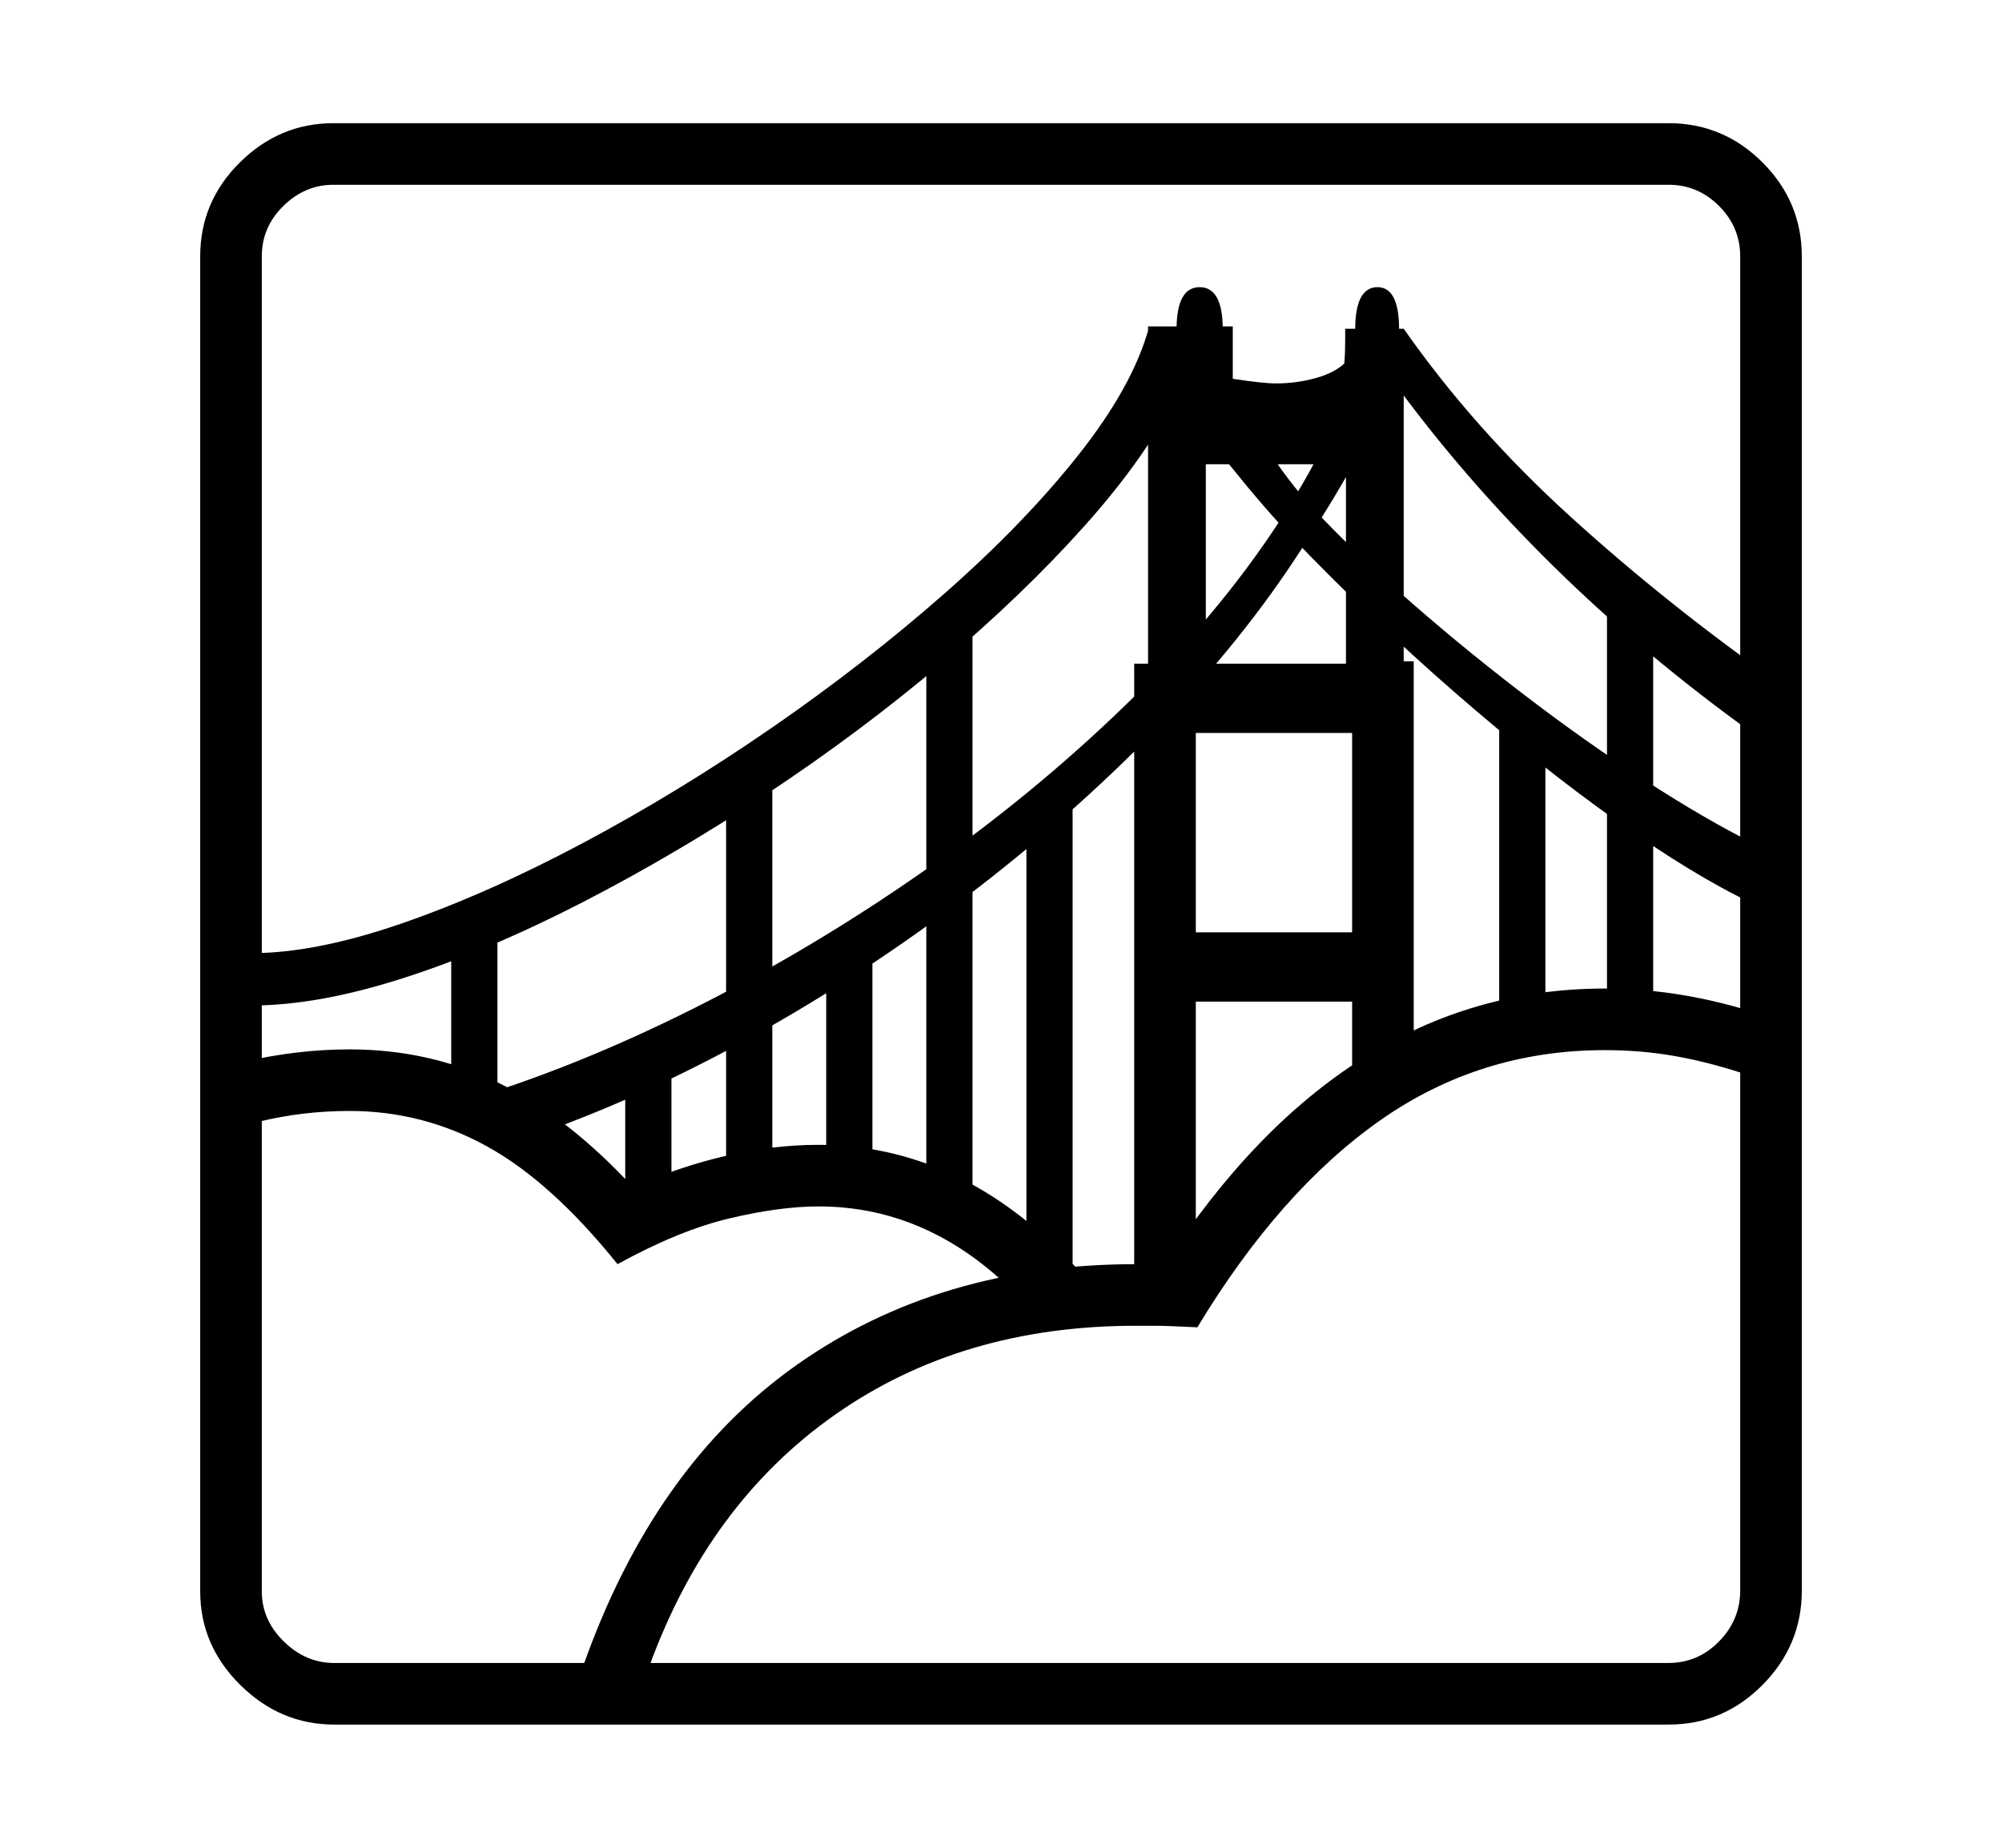 <svg xmlns="http://www.w3.org/2000/svg"
    viewBox="0 0 2600 2400">
  <!--
Copyright 2013, 2022 Google Inc. All Rights Reserved.
Noto is a trademark of Google Inc.
This Font Software is licensed under the SIL Open Font License, Version 1.1. This Font Software is distributed on an "AS IS" BASIS, WITHOUT WARRANTIES OR CONDITIONS OF ANY KIND, either express or implied. See the SIL Open Font License for the specific language, permissions and limitations governing your use of this Font Software.
http://scripts.sil.org/OFL
  -->
<path d="M2167 2240L434 2240Q364 2240 312 2188.5 260 2137 260 2067L260 2067 260 333Q260 262 311.5 211 363 160 433 160L433 160 2167 160Q2238 160 2289 211 2340 262 2340 333L2340 333 2340 2066Q2340 2137 2289 2188.5 2238 2240 2167 2240L2167 2240ZM646 1420L586 1420 586 1219 646 1219 646 1420ZM1409 1659L1304 1666Q1197 1567 1063 1567L1063 1567Q1013 1567 947.5 1582.5 882 1598 802 1642L802 1642Q716 1535 632.5 1489 549 1443 454 1443L454 1443Q393 1443 336 1457L336 1457 317 1379Q387 1363 454 1363L454 1363Q558 1363 647.5 1406.5 737 1450 822 1542L822 1542Q883 1515 944 1501 1005 1487 1063 1487L1063 1487Q1257 1487 1409 1659L1409 1659ZM872 1549L812 1549 812 1397 872 1397 872 1549ZM1003 1547L943 1547 943 1021 1003 1021 1003 1547ZM1133 1547L1073 1547 1073 1219 1133 1219 1133 1547ZM843 2165L757 2165Q849 1904 1034.5 1773 1220 1642 1475 1642L1475 1642Q1482 1642 1489.5 1642 1497 1642 1512 1643L1512 1643Q1628 1464 1771 1374 1914 1284 2084 1284L2084 1284Q2185 1284 2288 1318L2288 1318 2263 1394Q2217 1379 2174 1371.5 2131 1364 2084 1364L2084 1364Q1922 1364 1792 1455.5 1662 1547 1555 1724L1555 1724Q1515 1722 1500.5 1722 1486 1722 1475 1722L1475 1722Q1249 1722 1084.5 1837.5 920 1953 843 2165L843 2165ZM1393 1693L1333 1693 1333 1071 1393 1011 1393 1693ZM1263 1581L1203 1581 1203 813 1263 813 1263 1581ZM434 2160L434 2160 2167 2160Q2205 2160 2232.5 2132 2260 2104 2260 2066L2260 2066 2260 333Q2260 295 2232.5 267.5 2205 240 2167 240L2167 240 433 240Q396 240 368 267.5 340 295 340 333L340 333 340 2067Q340 2104 368.5 2132 397 2160 434 2160ZM327 1306L327 1306 327 1238Q410 1238 521.5 1199.5 633 1161 757 1095 881 1029 1002 945.5 1123 862 1226.5 771 1330 680 1400.5 591 1471 502 1492 426L1492 426 1560 426Q1572 452 1594 494.5 1616 537 1644.5 581 1673 625 1703 658L1703 658Q1760 719 1835 784.5 1910 850 1992 912 2074 974 2153.5 1024.5 2233 1075 2299 1106L2299 1106 2275 1173Q2199 1137 2098.5 1065.5 1998 994 1889.5 899.5 1781 805 1680 700L1680 700Q1641 659 1597 604 1553 549 1529 512L1529 512Q1489 593 1409 682.5 1329 772 1223 861.5 1117 951 997 1030.5 877 1110 755.5 1172.5 634 1235 523.5 1270.5 413 1306 327 1306ZM688 1477L688 1477 600 1431Q747 1387 900.5 1310 1054 1233 1198 1132.5 1342 1032 1462 915.5 1582 799 1661 678L1661 678Q1711 601 1729 553.5 1747 506 1747 442L1747 442 1823 427Q1914 557 2039.5 671 2165 785 2310 887L2310 887 2277 953Q2135 851 2017.5 735.5 1900 620 1807 492L1807 492Q1795 531 1767.5 584 1740 637 1691 712L1691 712Q1614 832 1502 947 1390 1062 1256 1164 1122 1266 977 1346.5 832 1427 688 1477ZM1553 952L1553 1211 1756 1211 1756 952 1553 952ZM1553 1610L1473 1687 1473 862 1491 862 1491 424 1601 424 1601 492Q1640 498 1657 498L1657 498Q1684 498 1709 491 1734 484 1747 471L1747 471 1747 427 1823 427 1823 859 1836 859 1836 1346 1756 1446 1756 1301 1553 1301 1553 1610ZM2007 1324L1947 1324 1947 941 2007 941 2007 1324ZM1566 603L1566 862 1748 862 1748 603 1566 603ZM2147 1324L2087 1324 2087 792 2147 792 2147 1324ZM1588 428L1528 428Q1528 373 1558 373L1558 373Q1588 373 1588 428L1588 428ZM1817 428L1760 428Q1760 373 1789 373L1789 373Q1817 373 1817 428L1817 428Z"/>
</svg>